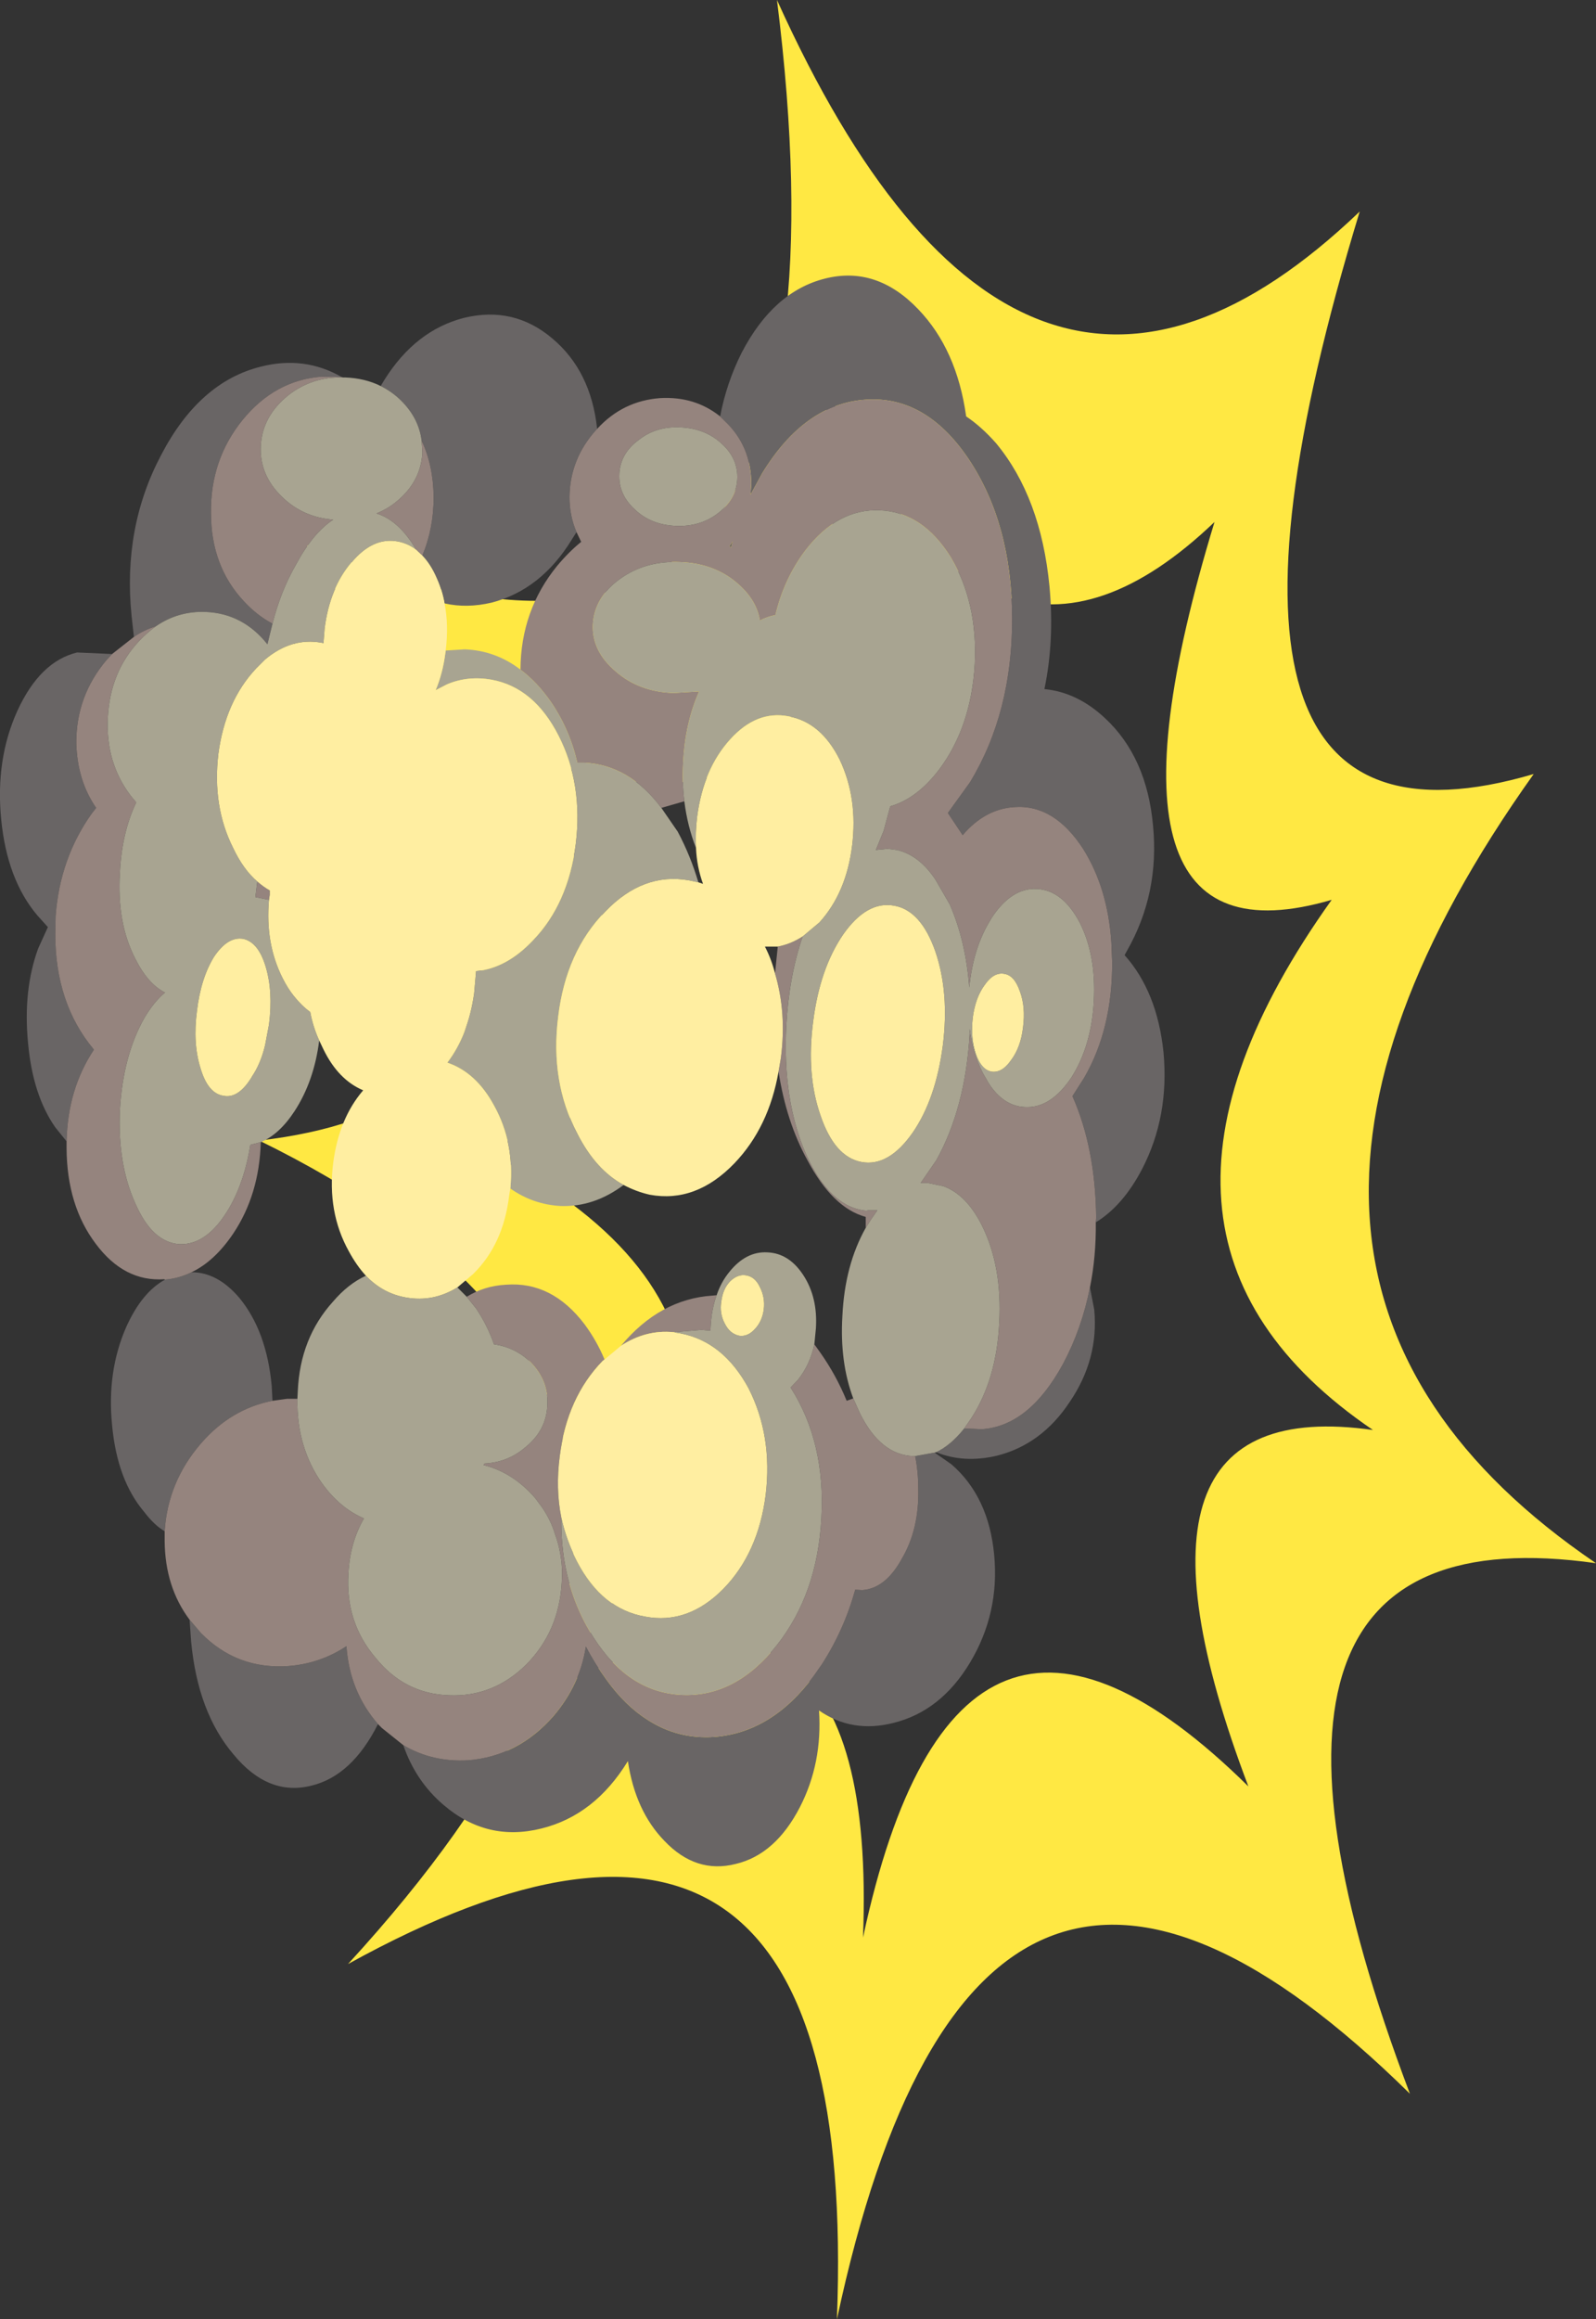 <?xml version="1.0" encoding="UTF-8" standalone="no"?>
<svg xmlns:xlink="http://www.w3.org/1999/xlink" height="297.7px" width="205.0px" xmlns="http://www.w3.org/2000/svg">
  <rect width="100%" height="100%" fill="#333333" stroke="none"/>
  <g transform="matrix(1.0, 0.0, 0.0, 1.0, -3.35, 136.85)">
    <path d="M68.45 -41.2 Q117.5 -20.4 109.05 -88.15 130.0 -41.8 159.35 -69.85 141.65 -11.75 174.4 -21.35 143.4 22.05 179.7 46.7 144.45 41.7 163.7 92.45 126.25 55.55 114.2 111.85 116.35 56.8 72.05 81.25 114.65 34.85 64.4 10.25 100.75 6.0 68.45 -41.2 M36.65 9.55 Q111.45 46.2 48.05 115.25 114.0 78.85 110.85 160.85 128.75 77.05 184.45 131.9 155.8 56.35 208.35 63.8 154.3 27.1 200.35 -37.5 151.6 -23.15 178.0 -109.7 134.3 -67.9 103.15 -136.85 115.75 -36.05 42.6 -67.0 90.75 3.25 36.65 9.55" fill="#ffe843" fill-rule="evenodd" stroke="none"/>
    <path d="M147.8 -14.25 L148.1 -14.8 Q152.3 -22.15 151.45 -30.9 150.65 -39.7 145.25 -44.7 141.7 -48.0 137.5 -48.4 138.8 -54.6 138.15 -61.6 137.05 -73.0 131.3 -79.95 129.4 -82.1 127.45 -83.4 126.25 -92.0 121.3 -97.15 115.95 -102.75 109.35 -101.1 102.7 -99.45 98.6 -91.55 96.65 -87.65 95.85 -83.4 L96.4 -82.85 Q99.85 -79.65 99.85 -74.7 L99.75 -73.35 101.25 -76.1 Q106.7 -85.0 114.5 -85.55 122.25 -86.1 127.75 -77.95 133.3 -69.65 133.35 -57.55 133.4 -45.45 127.95 -36.45 L125.1 -32.5 127.0 -29.65 Q129.85 -33.0 133.6 -33.25 138.75 -33.65 142.5 -27.85 145.65 -22.8 146.1 -15.85 L147.4 -14.75 147.8 -14.25 147.4 -14.75 146.1 -15.85 146.2 -13.4 Q146.25 -4.8 142.6 1.5 L141.1 3.85 Q144.05 10.5 144.15 19.45 L144.1 20.05 Q147.6 17.9 150.05 13.2 153.55 6.45 152.8 -1.75 152.0 -9.55 147.8 -14.25 M80.05 -81.8 Q79.25 -89.25 74.3 -93.4 69.35 -97.6 62.95 -96.05 56.7 -94.45 52.7 -88.05 L52.25 -87.3 Q53.75 -86.55 54.9 -85.4 57.15 -83.15 57.5 -80.3 59.0 -77.15 59.05 -73.05 59.05 -69.0 57.6 -65.55 58.7 -64.4 59.45 -62.65 60.15 -61.1 60.45 -59.4 63.3 -58.75 66.5 -59.5 72.85 -61.15 76.8 -67.6 L77.4 -68.55 Q76.5 -70.65 76.5 -73.05 76.55 -77.95 79.95 -81.7 L80.05 -81.8 M47.25 -88.45 Q42.45 -91.2 36.9 -89.8 28.95 -87.85 24.05 -78.45 19.1 -69.1 20.25 -57.8 L20.55 -55.1 Q21.85 -56.0 23.35 -56.45 26.25 -58.45 29.8 -58.3 34.55 -58.1 37.7 -54.15 L38.35 -56.8 Q36.35 -57.85 34.65 -59.7 30.45 -64.2 30.45 -71.0 30.35 -77.85 34.55 -83.0 38.7 -88.05 44.65 -88.5 L47.25 -88.45 M17.75 -52.9 L13.25 -53.1 Q8.5 -51.95 5.6 -45.65 2.75 -39.4 3.5 -31.7 4.25 -23.95 8.15 -19.35 L9.5 -17.85 8.25 -15.1 Q6.3 -9.75 6.95 -3.0 7.55 3.7 10.45 7.85 L11.9 9.65 Q12.05 2.95 15.4 -2.1 L15.35 -2.2 Q10.45 -8.1 10.45 -16.95 L10.5 -19.3 Q11.05 -26.7 15.15 -32.45 L15.7 -33.15 Q13.25 -36.7 13.15 -41.55 13.15 -47.55 17.05 -52.15 L17.75 -52.9 M24.55 27.4 Q21.6 29.0 19.6 33.4 17.05 39.15 17.75 46.1 18.4 53.15 21.9 57.25 23.15 58.9 24.5 59.7 24.9 53.4 29.1 48.5 32.95 44.0 38.35 42.95 L38.25 41.05 Q37.6 34.0 34.1 29.75 31.3 26.45 27.95 26.45 26.35 27.25 24.55 27.4 M27.7 71.05 L27.9 73.85 Q28.75 82.95 33.35 88.35 37.8 93.75 43.35 92.35 48.55 91.1 51.9 84.45 48.25 80.25 47.85 74.45 44.45 76.7 40.35 77.0 33.75 77.45 29.15 72.75 L27.7 71.05 M55.15 87.15 Q56.75 91.8 60.35 94.85 65.9 99.6 72.9 97.85 79.75 96.15 84.0 89.2 84.95 95.6 88.7 99.45 92.75 103.7 97.85 102.4 102.95 101.2 106.1 95.1 109.0 89.45 108.55 82.7 112.8 85.65 118.1 84.3 124.2 82.8 127.95 76.55 131.75 70.2 131.05 62.75 130.35 55.25 125.55 51.1 L123.4 49.6 120.9 50.05 Q121.3 52.05 121.3 54.35 121.4 59.45 119.2 63.2 117.1 67.05 114.1 67.25 L113.2 67.2 Q111.75 72.4 108.9 76.8 L107.85 78.3 108.45 81.85 108.55 82.7 108.45 81.85 107.85 78.3 Q102.5 85.55 95.05 86.1 90.45 86.4 86.6 83.95 83.65 82.1 81.25 78.75 79.75 76.7 78.6 74.5 77.85 79.4 74.45 83.4 69.9 88.6 63.45 89.1 58.85 89.35 55.15 87.15 M123.6 49.55 Q127.15 51.0 131.4 50.0 137.15 48.55 140.75 43.1 144.5 37.6 143.9 31.25 L143.35 28.4 Q142.3 33.7 139.9 38.2 135.55 46.2 129.45 46.6 L127.2 46.5 Q125.5 48.65 123.6 49.55 M97.25 -66.55 L97.45 -67.35 97.05 -66.75 97.25 -66.55 M9.5 -17.85 L10.5 -19.3 9.5 -17.85 M84.0 89.2 L84.2 88.9 Q85.7 86.5 86.6 83.95 85.7 86.5 84.2 88.9 L84.0 89.2" fill="#696565" fill-rule="evenodd" stroke="none"/>
    <path d="M95.85 -83.4 Q92.6 -86.0 88.15 -85.75 83.35 -85.4 80.05 -81.8 L79.95 -81.7 Q76.55 -77.95 76.5 -73.05 76.5 -70.65 77.4 -68.55 L78.0 -67.3 Q76.4 -66.0 74.9 -64.2 70.25 -58.5 70.2 -50.9 72.35 -49.3 74.15 -46.7 76.55 -43.15 77.5 -38.95 L78.35 -38.95 Q84.15 -38.7 88.3 -33.15 L91.25 -34.0 Q90.95 -36.4 91.1 -39.0 91.35 -44.05 93.15 -48.1 L89.85 -47.9 Q85.4 -48.05 82.4 -50.7 79.35 -53.3 79.5 -56.7 79.7 -60.2 83.0 -62.55 86.25 -64.9 90.7 -64.7 95.15 -64.55 98.15 -61.9 100.55 -59.8 100.95 -57.2 101.9 -57.7 102.95 -57.9 104.05 -62.55 106.8 -66.2 110.95 -71.6 116.4 -71.35 121.85 -71.1 125.45 -65.35 128.95 -59.5 128.55 -51.6 128.1 -43.6 124.0 -38.1 121.15 -34.35 117.7 -33.35 L116.85 -30.2 115.85 -27.75 117.35 -27.9 118.55 -27.75 Q121.4 -27.1 123.5 -23.95 L125.35 -20.75 Q127.4 -16.05 127.85 -10.1 128.35 -15.25 130.65 -18.9 L130.7 -19.0 Q133.25 -22.9 136.5 -22.75 139.85 -22.6 142.05 -18.4 144.15 -14.25 143.85 -8.4 143.55 -2.65 141.0 1.4 138.35 5.4 135.05 5.25 132.25 5.15 130.35 2.2 L129.6 0.9 Q128.3 -1.7 127.9 -4.8 L127.9 -4.15 Q127.35 5.4 123.6 12.1 L121.6 15.0 122.55 15.0 124.5 15.4 Q127.45 16.45 129.45 20.4 132.1 25.7 131.7 32.95 131.35 40.2 128.1 45.2 L127.2 46.5 129.45 46.6 Q135.55 46.2 139.9 38.2 142.3 33.7 143.35 28.4 144.15 24.45 144.1 20.05 L144.15 19.45 Q144.05 10.5 141.1 3.85 L142.6 1.5 Q146.25 -4.8 146.2 -13.4 L146.1 -15.85 Q145.65 -22.8 142.5 -27.85 138.75 -33.65 133.6 -33.25 129.85 -33.0 127.0 -29.65 L125.1 -32.5 127.95 -36.45 Q133.4 -45.45 133.35 -57.55 133.3 -69.65 127.75 -77.95 122.25 -86.1 114.5 -85.55 106.7 -85.0 101.25 -76.1 L99.75 -73.35 99.85 -74.7 Q99.85 -79.65 96.4 -82.85 L95.85 -83.4 M47.4 -88.4 L47.25 -88.45 44.65 -88.5 Q38.7 -88.05 34.55 -83.0 30.35 -77.85 30.45 -71.0 30.45 -64.2 34.65 -59.7 36.35 -57.85 38.35 -56.8 39.4 -60.95 41.35 -64.35 43.55 -68.45 46.15 -70.15 42.25 -70.45 39.55 -73.1 36.65 -75.9 36.85 -79.65 37.05 -83.4 40.3 -86.05 43.35 -88.5 47.4 -88.4 M20.55 -55.1 L17.75 -52.9 17.05 -52.15 Q13.15 -47.55 13.15 -41.55 13.25 -36.7 15.7 -33.15 L15.15 -32.45 Q11.05 -26.7 10.5 -19.3 L10.45 -16.95 Q10.45 -8.1 15.35 -2.2 L15.4 -2.1 Q12.05 2.95 11.9 9.65 L11.9 10.55 Q11.95 17.9 15.65 22.8 19.3 27.7 24.45 27.35 L24.55 27.4 Q26.35 27.25 27.95 26.45 30.9 25.05 33.3 21.5 36.65 16.5 36.85 9.75 L35.5 10.1 Q34.8 14.65 32.85 18.1 30.05 22.95 26.45 22.85 22.9 22.65 20.7 17.55 18.45 12.55 18.75 5.65 19.15 -1.35 21.9 -6.2 23.15 -8.3 24.55 -9.45 22.35 -10.55 20.75 -13.75 18.35 -18.35 18.75 -24.8 19.0 -30.0 20.85 -33.85 L20.15 -34.7 Q16.9 -38.95 17.2 -44.75 17.5 -50.6 21.2 -54.55 22.3 -55.7 23.35 -56.45 21.85 -56.0 20.55 -55.1 M24.5 59.7 L24.5 60.95 Q24.55 66.85 27.7 71.05 L29.15 72.75 Q33.75 77.45 40.35 77.0 44.45 76.7 47.85 74.45 48.25 80.25 51.9 84.45 L52.4 84.95 55.15 87.15 Q58.85 89.35 63.45 89.1 69.9 88.6 74.45 83.4 77.85 79.4 78.6 74.5 79.75 76.7 81.25 78.75 83.65 82.1 86.6 83.95 90.45 86.4 95.05 86.1 102.5 85.55 107.85 78.3 L108.9 76.8 Q111.75 72.4 113.2 67.2 L114.1 67.25 Q117.1 67.05 119.2 63.2 121.4 59.45 121.3 54.35 121.3 52.05 120.9 50.05 L120.65 50.05 Q116.45 49.9 113.8 44.55 L112.95 42.65 112.1 42.95 Q110.75 39.65 108.7 36.75 L107.95 35.7 Q107.4 38.3 105.85 40.25 L104.9 41.25 Q109.4 48.3 108.85 58.0 108.35 67.7 103.15 74.3 97.85 81.0 90.95 80.7 84.1 80.4 79.6 73.35 77.05 69.4 76.05 64.6 75.4 61.45 75.45 57.95 74.7 54.25 75.25 50.05 76.2 42.55 80.75 37.85 L81.0 37.65 Q80.0 35.25 78.45 33.15 74.25 27.6 68.35 28.05 65.55 28.2 63.3 29.6 L64.5 31.1 Q65.95 33.25 66.8 35.7 69.55 36.1 71.5 38.0 73.85 40.4 73.65 43.6 73.5 46.75 70.85 48.9 68.6 50.85 65.6 51.0 L65.45 51.2 Q69.25 52.15 72.1 55.45 L72.95 56.6 Q74.1 58.25 74.65 60.1 75.5 62.4 75.55 65.1 L75.5 66.3 Q75.15 72.55 70.95 76.8 66.7 81.0 61.0 80.75 55.3 80.55 51.6 75.95 47.7 71.4 48.1 65.15 48.3 61.15 50.1 58.05 47.05 56.75 44.75 53.6 41.45 48.95 41.55 42.7 L40.2 42.7 38.35 42.95 Q32.95 44.0 29.1 48.5 24.9 53.4 24.5 59.7 M57.6 -65.55 Q59.05 -69.0 59.05 -73.05 59.0 -77.15 57.5 -80.3 L57.6 -78.75 Q57.4 -75.0 54.25 -72.45 53.1 -71.5 51.7 -70.95 54.6 -70.05 56.8 -66.3 L57.6 -65.55 M36.4 -23.7 L36.15 -21.7 37.9 -21.35 38.0 -22.0 38.0 -22.55 Q37.2 -23.0 36.4 -23.7 M84.9 -71.45 Q82.75 -73.4 82.9 -76.05 83.05 -78.65 85.35 -80.35 87.6 -82.15 90.75 -82.0 93.95 -81.85 96.05 -79.9 98.2 -77.95 98.05 -75.3 97.9 -72.75 95.55 -70.95 93.25 -69.2 90.1 -69.35 86.95 -69.5 84.9 -71.45 M97.25 -66.55 L97.05 -66.75 97.45 -67.35 97.25 -66.55 M103.35 0.7 Q104.35 7.15 107.05 12.05 110.3 18.2 114.55 19.35 L114.55 20.75 115.15 19.8 115.35 19.5 116.05 18.5 114.9 18.5 114.6 18.55 Q109.95 18.1 106.9 11.35 103.85 4.4 104.35 -5.2 104.7 -11.55 106.45 -16.65 104.9 -15.65 103.25 -15.35 L102.9 -11.9 Q104.4 -6.85 103.65 -1.05 L103.35 0.7 M95.4 29.4 L94.85 29.45 Q88.1 29.9 83.1 35.9 86.3 33.8 89.85 34.15 L93.45 33.85 94.6 33.95 94.65 33.1 Q94.8 31.05 95.4 29.4" fill="#95847e" fill-rule="evenodd" stroke="none"/>
    <path d="M52.25 -87.3 Q50.25 -88.3 47.7 -88.4 L47.4 -88.4 Q43.35 -88.5 40.3 -86.05 37.05 -83.4 36.85 -79.65 36.65 -75.9 39.55 -73.1 42.25 -70.45 46.15 -70.15 43.55 -68.45 41.35 -64.35 39.4 -60.95 38.35 -56.8 L37.7 -54.15 Q34.55 -58.1 29.8 -58.3 26.25 -58.45 23.35 -56.45 22.3 -55.7 21.2 -54.55 17.5 -50.6 17.2 -44.75 16.9 -38.95 20.15 -34.7 L20.85 -33.85 Q19.0 -30.0 18.75 -24.8 18.35 -18.35 20.75 -13.75 22.35 -10.55 24.55 -9.45 23.15 -8.3 21.9 -6.2 19.15 -1.35 18.75 5.65 18.45 12.55 20.7 17.55 22.9 22.65 26.45 22.85 30.05 22.95 32.85 18.1 34.8 14.65 35.5 10.1 L36.85 9.75 Q39.25 8.75 41.2 5.75 43.7 1.9 44.35 -3.3 43.55 -5.05 43.2 -6.95 42.1 -7.75 41.1 -9.0 40.3 -10.0 39.65 -11.3 37.4 -15.75 37.9 -21.35 L36.15 -21.7 36.4 -23.7 Q34.6 -25.25 33.3 -28.0 30.6 -33.35 31.4 -40.1 32.3 -46.85 36.25 -51.05 L37.4 -52.2 Q40.8 -55.05 44.65 -54.35 L44.9 -54.3 45.0 -55.55 45.05 -56.2 Q45.7 -61.35 48.5 -64.65 51.25 -67.95 54.45 -67.35 55.75 -67.1 56.8 -66.3 54.6 -70.05 51.7 -70.95 53.1 -71.5 54.25 -72.45 57.4 -75.0 57.6 -78.75 L57.5 -80.3 Q57.15 -83.15 54.9 -85.4 53.75 -86.55 52.25 -87.3 M123.4 49.6 L123.6 49.55 Q125.5 48.65 127.2 46.5 L128.1 45.2 Q131.35 40.2 131.7 32.95 132.1 25.7 129.45 20.4 127.45 16.45 124.5 15.4 L122.55 15.0 121.6 15.0 123.6 12.1 Q127.35 5.4 127.9 -4.15 L127.9 -4.8 Q128.3 -1.7 129.6 0.9 L130.35 2.2 Q132.25 5.15 135.05 5.25 138.35 5.4 141.0 1.4 143.55 -2.65 143.85 -8.4 144.15 -14.25 142.05 -18.4 139.85 -22.6 136.5 -22.75 133.25 -22.9 130.7 -19.0 L130.65 -18.9 Q128.35 -15.25 127.85 -10.1 127.4 -16.05 125.35 -20.75 L123.5 -23.95 Q121.4 -27.1 118.55 -27.75 L117.35 -27.9 115.85 -27.75 116.85 -30.2 117.7 -33.35 Q121.15 -34.35 124.0 -38.1 128.1 -43.6 128.55 -51.6 128.95 -59.5 125.45 -65.35 121.85 -71.1 116.4 -71.35 110.95 -71.6 106.8 -66.2 104.05 -62.55 102.95 -57.9 101.9 -57.7 100.95 -57.2 100.55 -59.8 98.15 -61.9 95.15 -64.55 90.7 -64.7 86.25 -64.9 83.0 -62.55 79.7 -60.2 79.5 -56.7 79.35 -53.3 82.4 -50.7 85.4 -48.05 89.85 -47.9 L93.15 -48.1 Q91.35 -44.05 91.1 -39.0 90.95 -36.4 91.25 -34.0 91.65 -30.8 92.75 -28.0 92.65 -30.0 92.9 -32.05 93.7 -38.15 97.15 -41.95 100.55 -45.7 104.65 -44.9 108.8 -44.15 111.2 -39.35 113.55 -34.4 112.8 -28.3 112.05 -22.25 108.6 -18.45 L106.45 -16.65 Q104.7 -11.55 104.35 -5.2 103.85 4.4 106.9 11.35 109.95 18.1 114.6 18.55 L114.9 18.5 116.05 18.5 115.35 19.5 115.15 19.8 114.55 20.75 Q111.85 25.55 111.55 32.1 111.2 38.0 112.95 42.65 L113.8 44.55 Q116.45 49.9 120.65 50.05 L120.9 50.05 123.4 49.6 M84.9 -71.45 Q86.95 -69.5 90.1 -69.35 93.25 -69.2 95.55 -70.95 97.9 -72.75 98.05 -75.3 98.2 -77.95 96.05 -79.9 93.95 -81.85 90.75 -82.0 87.6 -82.15 85.35 -80.35 83.05 -78.65 82.9 -76.05 82.75 -73.4 84.9 -71.45 M88.3 -33.15 Q84.15 -38.7 78.35 -38.95 L77.5 -38.95 Q76.55 -43.15 74.15 -46.7 72.35 -49.3 70.2 -50.9 67.0 -53.35 63.05 -53.5 L60.6 -53.35 60.6 -53.3 60.55 -53.0 Q60.2 -50.35 59.3 -48.25 L60.75 -49.0 Q63.45 -50.15 66.5 -49.6 71.95 -48.6 75.1 -42.4 78.25 -36.2 77.3 -28.5 76.3 -20.8 71.8 -16.15 68.4 -12.55 64.5 -12.2 L64.25 -9.35 Q63.5 -4.0 60.8 -0.45 64.5 0.8 66.8 5.05 69.45 9.8 68.9 15.7 71.8 17.75 75.35 17.95 79.65 18.1 83.45 15.25 79.85 13.3 77.5 8.65 74.0 2.0 75.05 -6.35 76.05 -14.7 81.1 -19.85 85.95 -24.9 91.85 -23.85 L93.05 -23.6 Q92.05 -27.0 90.4 -30.1 L88.3 -33.15 M30.85 -14.05 Q32.6 -16.65 34.55 -16.35 36.5 -15.95 37.45 -12.85 38.45 -9.6 37.9 -5.35 L37.4 -2.7 Q36.85 -0.35 35.7 1.35 L35.65 1.45 Q33.95 4.2 32.05 3.8 30.05 3.5 29.1 0.25 28.1 -2.95 28.65 -7.1 29.15 -11.3 30.85 -14.05 M50.35 26.9 Q48.05 27.95 46.1 30.25 41.9 34.9 41.6 41.7 L41.55 42.7 Q41.45 48.95 44.75 53.6 47.05 56.75 50.1 58.05 48.3 61.15 48.1 65.15 47.7 71.4 51.6 75.95 55.3 80.55 61.0 80.75 66.7 81.0 70.95 76.8 75.15 72.55 75.5 66.3 L75.55 65.1 Q75.5 62.4 74.65 60.1 74.1 58.25 72.95 56.6 L72.1 55.45 Q69.25 52.15 65.45 51.2 L65.6 51.0 Q68.6 50.85 70.85 48.9 73.5 46.75 73.65 43.6 73.85 40.4 71.5 38.0 69.55 36.1 66.8 35.7 65.95 33.25 64.5 31.1 L63.3 29.6 62.1 28.4 Q59.0 30.3 55.55 29.7 52.55 29.2 50.35 26.9 M107.95 35.7 L108.15 33.65 Q108.4 29.7 106.55 26.85 104.7 24.0 101.9 23.9 99.15 23.75 97.0 26.45 95.95 27.75 95.4 29.4 94.8 31.05 94.65 33.1 L94.6 33.95 93.45 33.85 89.85 34.15 90.75 34.3 Q96.25 35.35 99.5 41.35 102.6 47.45 101.7 55.0 100.75 62.5 96.25 67.1 91.7 71.7 86.2 70.65 80.7 69.7 77.5 63.6 76.1 60.9 75.45 57.95 75.4 61.45 76.05 64.6 77.05 69.4 79.6 73.35 84.1 80.4 90.95 80.7 97.85 81.0 103.15 74.3 108.35 67.7 108.85 58.0 109.4 48.3 104.9 41.25 L105.85 40.25 Q107.4 38.3 107.95 35.7 M129.85 -10.45 Q131.0 -12.1 132.35 -11.85 133.65 -11.65 134.35 -9.6 135.1 -7.6 134.75 -4.95 134.45 -2.4 133.2 -0.75 132.05 0.9 130.7 0.7 129.4 0.45 128.7 -1.55 128.0 -3.6 128.3 -6.25 128.65 -8.85 129.85 -10.45 M111.65 -16.9 Q114.7 -21.25 118.2 -20.6 121.65 -20.0 123.5 -14.7 125.3 -9.4 124.45 -2.65 123.55 4.2 120.6 8.5 117.5 12.95 114.0 12.3 110.55 11.65 108.75 6.35 106.9 1.1 107.8 -5.75 108.65 -12.5 111.65 -16.9 M97.1 27.65 Q98.1 26.65 99.2 26.85 100.35 27.05 100.95 28.35 101.65 29.7 101.45 31.25 101.25 32.75 100.3 33.75 99.4 34.75 98.3 34.6 97.1 34.35 96.45 33.05 95.75 31.75 96.0 30.2 96.2 28.6 97.1 27.65" fill="#a8a491" fill-rule="evenodd" stroke="none"/>
    <path d="M57.6 -65.55 L56.8 -66.3 Q55.75 -67.1 54.45 -67.35 51.25 -67.95 48.5 -64.65 45.7 -61.35 45.05 -56.2 L45.0 -55.55 44.9 -54.3 44.65 -54.35 Q40.8 -55.05 37.4 -52.2 L36.25 -51.05 Q32.3 -46.85 31.4 -40.1 30.6 -33.35 33.3 -28.0 34.6 -25.25 36.4 -23.7 37.2 -23.0 38.0 -22.55 L38.0 -22.0 37.9 -21.35 Q37.4 -15.75 39.65 -11.3 40.3 -10.0 41.1 -9.0 42.1 -7.75 43.2 -6.95 43.55 -5.05 44.35 -3.3 L44.9 -2.15 Q46.8 1.75 50.0 3.1 46.9 6.7 46.15 12.4 45.35 18.7 48.15 23.75 49.15 25.6 50.35 26.9 52.55 29.2 55.55 29.7 59.0 30.3 62.1 28.4 L64.1 26.7 Q68.0 22.9 68.75 16.6 L68.9 15.7 Q69.45 9.8 66.8 5.05 64.5 0.8 60.8 -0.45 63.5 -4.0 64.25 -9.35 L64.5 -12.2 Q68.4 -12.55 71.8 -16.15 76.3 -20.8 77.3 -28.5 78.25 -36.2 75.1 -42.4 71.95 -48.6 66.5 -49.6 63.45 -50.15 60.75 -49.0 L59.3 -48.25 Q60.2 -50.35 60.55 -53.0 L60.6 -53.3 60.6 -53.35 Q61.0 -56.65 60.45 -59.4 60.15 -61.1 59.45 -62.65 58.7 -64.4 57.6 -65.55 M30.85 -14.05 Q29.15 -11.3 28.65 -7.1 28.1 -2.95 29.1 0.25 30.05 3.5 32.05 3.8 33.95 4.2 35.65 1.45 L35.7 1.35 Q36.85 -0.35 37.4 -2.7 L37.9 -5.35 Q38.45 -9.6 37.45 -12.85 36.5 -15.95 34.55 -16.35 32.6 -16.65 30.85 -14.05 M83.45 15.25 Q85.05 16.1 86.8 16.5 92.75 17.6 97.7 12.45 102.1 7.85 103.35 0.7 L103.65 -1.05 Q104.4 -6.85 102.9 -11.9 102.45 -13.7 101.6 -15.35 L103.25 -15.35 Q104.9 -15.65 106.45 -16.65 L108.6 -18.45 Q112.05 -22.25 112.8 -28.3 113.55 -34.4 111.2 -39.35 108.8 -44.15 104.65 -44.9 100.55 -45.7 97.15 -41.95 93.7 -38.15 92.9 -32.05 92.65 -30.0 92.75 -28.0 92.85 -25.6 93.65 -23.4 L93.05 -23.6 91.85 -23.85 Q85.95 -24.9 81.1 -19.85 76.05 -14.7 75.05 -6.35 74.0 2.0 77.5 8.65 79.85 13.3 83.45 15.25 M83.1 35.9 L81.0 37.65 80.75 37.85 Q76.2 42.55 75.25 50.05 74.7 54.25 75.45 57.95 76.1 60.9 77.5 63.6 80.7 69.7 86.2 70.65 91.7 71.7 96.25 67.1 100.75 62.5 101.7 55.0 102.6 47.45 99.5 41.35 96.25 35.35 90.75 34.3 L89.85 34.15 Q86.3 33.8 83.1 35.9 M111.65 -16.9 Q108.65 -12.5 107.8 -5.75 106.9 1.1 108.75 6.35 110.55 11.65 114.0 12.3 117.5 12.95 120.6 8.5 123.55 4.2 124.45 -2.65 125.3 -9.4 123.5 -14.7 121.65 -20.0 118.2 -20.6 114.7 -21.25 111.65 -16.9 M129.85 -10.45 Q128.65 -8.85 128.3 -6.25 128.0 -3.6 128.7 -1.55 129.4 0.45 130.7 0.7 132.05 0.9 133.2 -0.75 134.45 -2.4 134.75 -4.95 135.1 -7.6 134.35 -9.6 133.65 -11.65 132.35 -11.85 131.0 -12.1 129.85 -10.45 M97.1 27.65 Q96.2 28.6 96.0 30.2 95.75 31.75 96.45 33.05 97.1 34.35 98.3 34.6 99.4 34.75 100.3 33.75 101.25 32.75 101.45 31.25 101.65 29.7 100.95 28.35 100.35 27.05 99.2 26.85 98.1 26.65 97.1 27.65" fill="#ffeea1" fill-rule="evenodd" stroke="none"/>
    <path d="M9.5 -17.85 L8.25 -15.1 Q6.3 -9.75 6.95 -3.0 7.55 3.7 10.45 7.85 L11.9 9.65 M24.55 27.4 Q21.6 29.0 19.6 33.4 17.05 39.15 17.75 46.1 18.4 53.15 21.9 57.25 23.15 58.9 24.5 59.7 M27.7 71.05 L27.9 73.85 Q28.75 82.95 33.35 88.35 37.8 93.75 43.35 92.35 48.55 91.1 51.9 84.45 M55.15 87.15 Q56.75 91.8 60.35 94.85 65.9 99.6 72.9 97.85 79.75 96.15 84.0 89.2 84.95 95.6 88.7 99.45 92.75 103.7 97.85 102.4 102.95 101.2 106.1 95.1 109.0 89.45 108.55 82.7 112.8 85.65 118.1 84.3 124.2 82.8 127.95 76.55 131.75 70.2 131.05 62.75 130.35 55.25 125.55 51.1 L123.4 49.6 M123.6 49.55 Q127.15 51.0 131.4 50.0 137.15 48.55 140.75 43.1 144.5 37.6 143.9 31.25 L143.35 28.4 M144.1 20.05 Q147.6 17.9 150.05 13.2 153.55 6.45 152.8 -1.75 152.0 -9.55 147.8 -14.25 L147.4 -14.75 146.1 -15.85 M10.5 -19.3 L9.5 -17.85 M27.95 26.45 Q31.3 26.45 34.1 29.75 37.6 34.0 38.25 41.05 L38.35 42.95 M86.6 83.95 Q85.7 86.5 84.2 88.9 L84.0 89.2 M108.55 82.7 L108.45 81.85 107.85 78.3" fill="none" stroke="#a80f06" stroke-linecap="round" stroke-linejoin="round" stroke-opacity="0.0" stroke-width="6.0"/>
  </g>
</svg>
